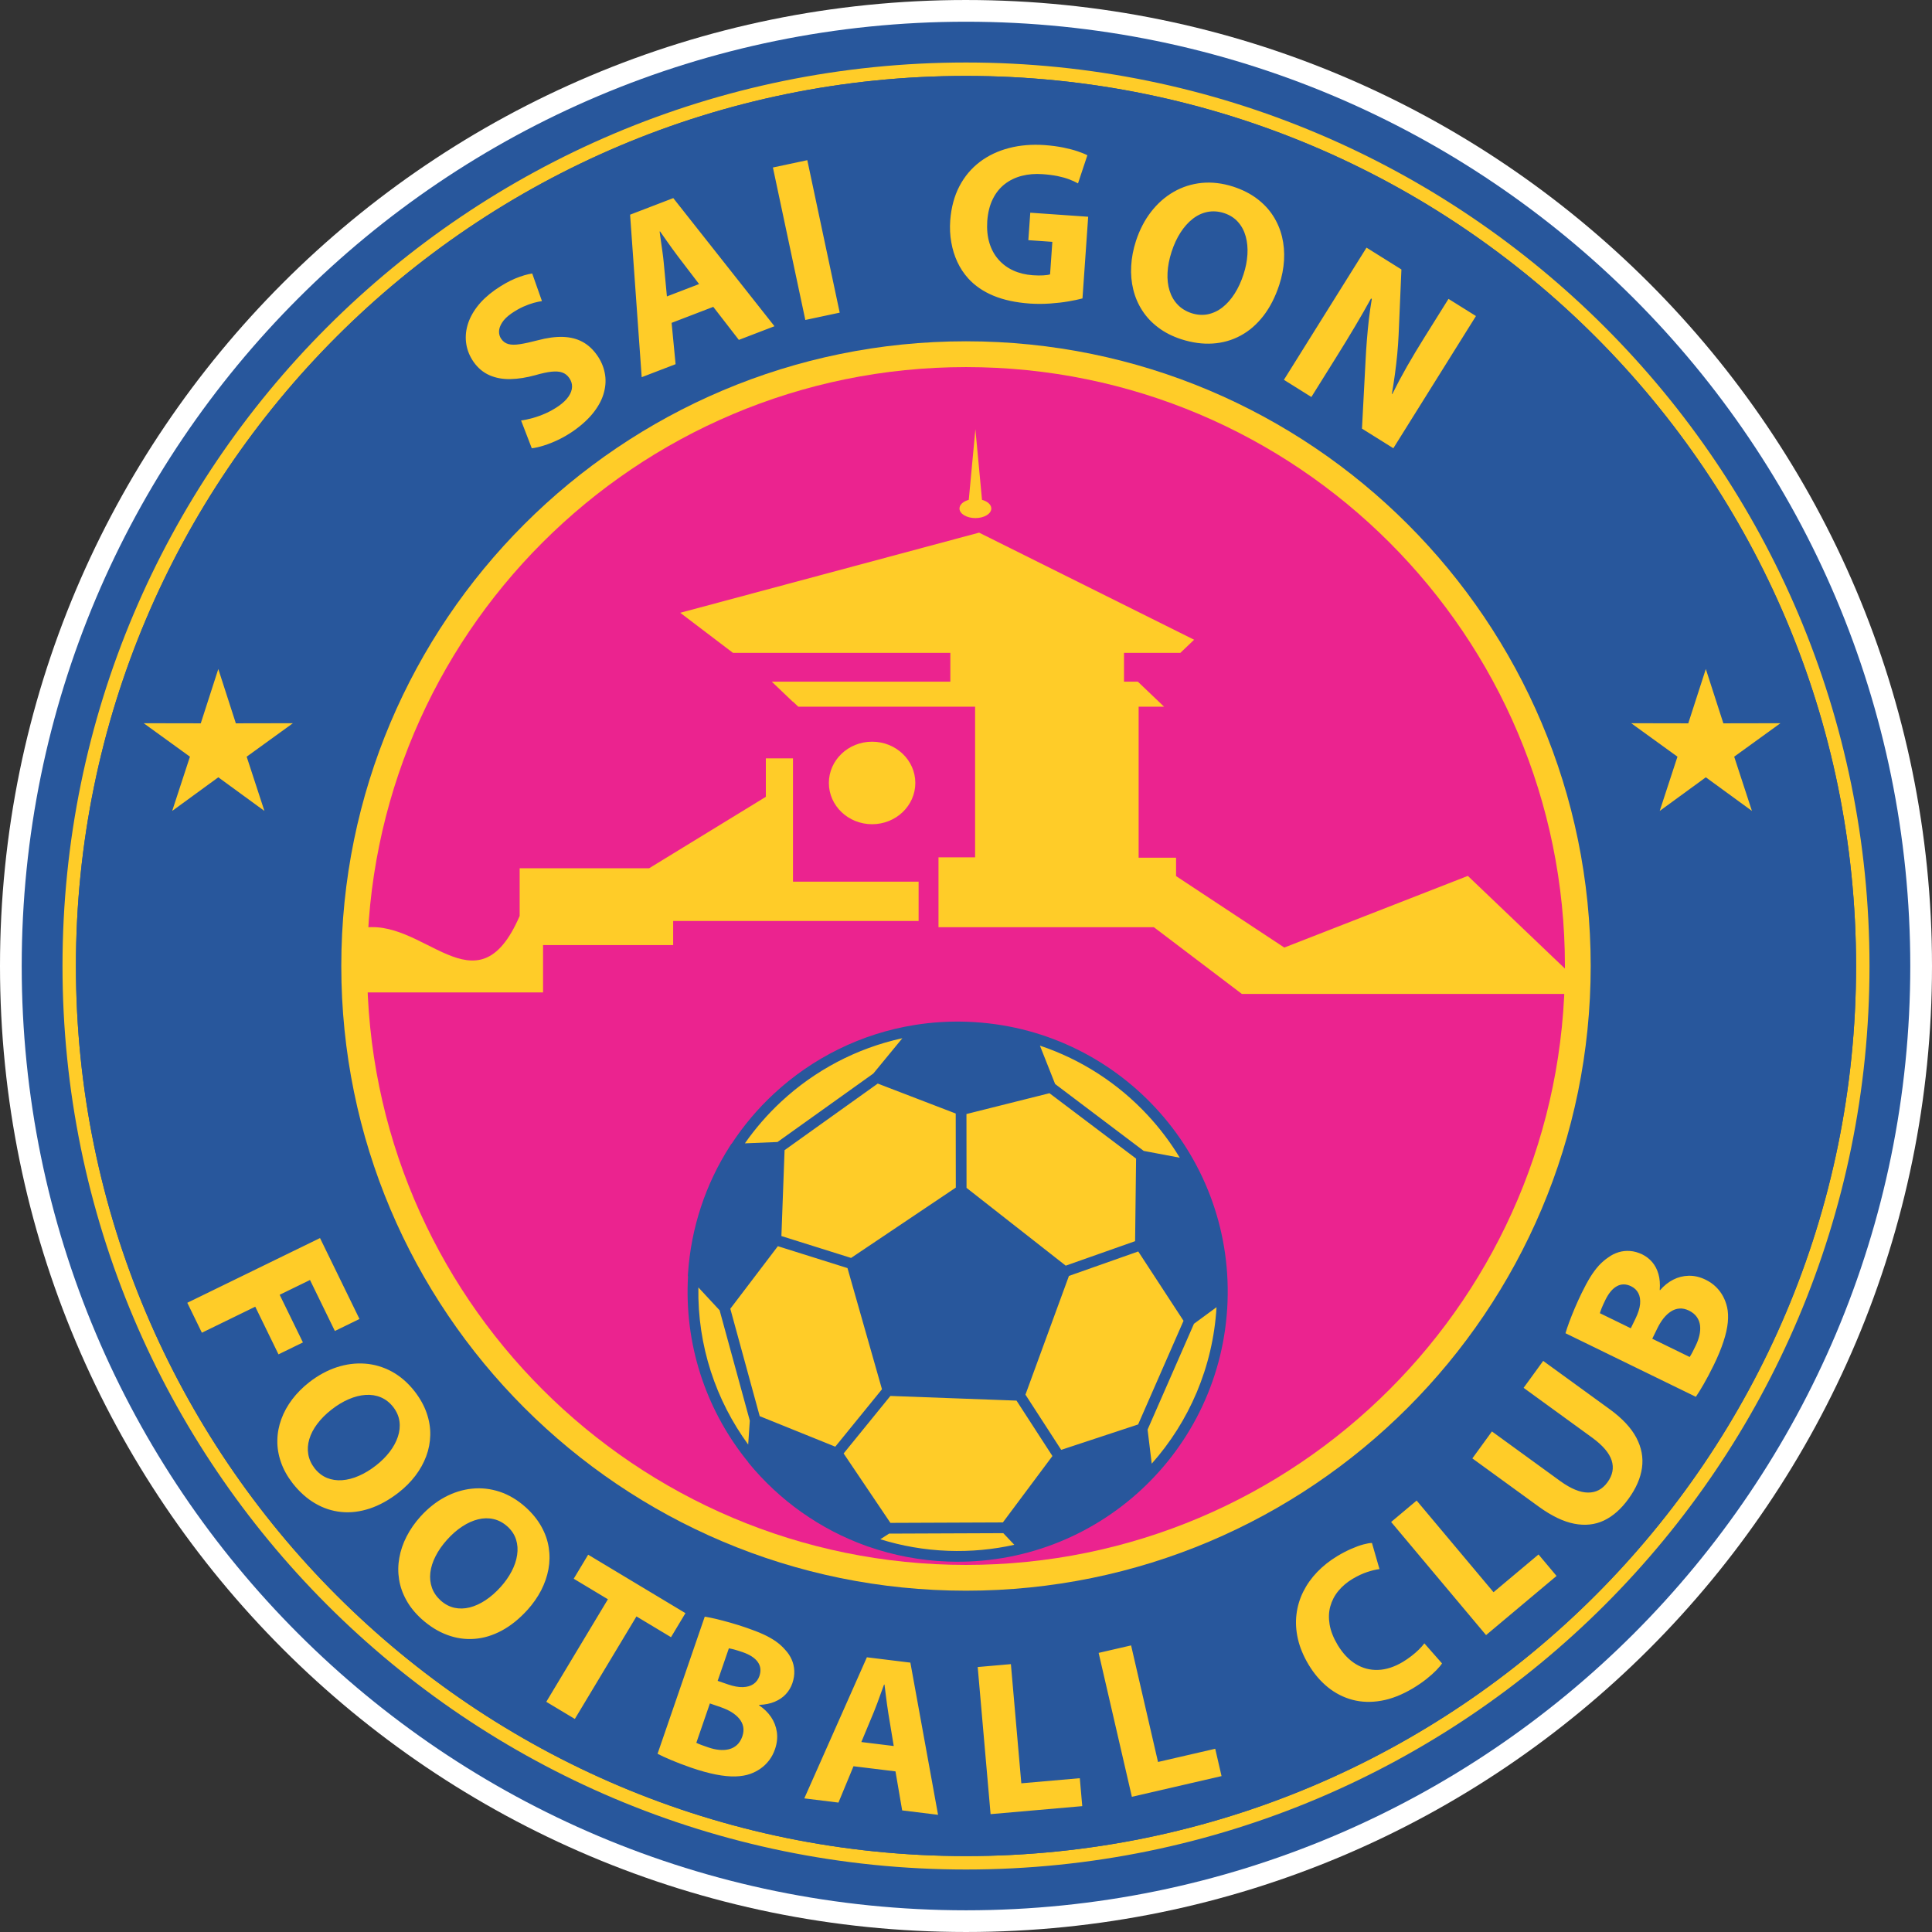<?xml version="1.0" encoding="UTF-8" standalone="no"?>
<svg
   xmlns:dc="http://purl.org/dc/elements/1.1/"
   xmlns:cc="http://creativecommons.org/ns#"
   xmlns:rdf="http://www.w3.org/1999/02/22-rdf-syntax-ns#"
   xmlns:svg="http://www.w3.org/2000/svg"
   xmlns="http://www.w3.org/2000/svg"
   xmlns:sodipodi="http://sodipodi.sourceforge.net/DTD/sodipodi-0.dtd"
   xmlns:inkscape="http://www.inkscape.org/namespaces/inkscape"
   width="209.764pt"
   height="209.763pt"
   viewBox="0 0 209.764 209.763"
   version="1.1"
   id="svg36"
   sodipodi:docname="Saigon FC logo.svg"
   inkscape:version="1.0.1 (3bc2e813f5, 2020-09-07)">
  <rect x="0" y="0" width="209.764" height="209.763" fill="#333333" stroke="none"/>
  <sodipodi:namedview
     pagecolor="#ffffff"
     bordercolor="#666666"
     borderopacity="1"
     objecttolerance="10"
     gridtolerance="10"
     guidetolerance="10"
     inkscape:pageopacity="0"
     inkscape:pageshadow="2"
     inkscape:window-width="1366"
     inkscape:window-height="705"
     id="namedview38"
     showgrid="false"
     fit-margin-top="0"
     fit-margin-left="0"
     fit-margin-right="0"
     fit-margin-bottom="0"
     inkscape:zoom="0.60060326"
     inkscape:cx="377.95333"
     inkscape:cy="377.94812"
     inkscape:window-x="-8"
     inkscape:window-y="-8"
     inkscape:window-maximized="1"
     inkscape:current-layer="svg36" />
  <defs
     id="defs5">
    <clipPath
       id="clip1">
      <path
         d="M 0,0 H 566.93 V 566.93 H 0 Z m 0,0"
         id="path2" />
    </clipPath>
  </defs>
  <g
     id="surface1"
     transform="matrix(0.37,0,0,0.37,0,-0.001)">
    <g
       clip-path="url(#clip1)"
       clip-rule="nonzero"
       id="g9">
      <path
         style="fill:#ffffff;fill-opacity:1;fill-rule:evenodd;stroke:none"
         d="m 283.465,0.004 c 156.551,0 283.465,126.91 283.465,283.465 0,156.551 -126.914,283.461 -283.465,283.461 C 126.91,566.93 0,440.02 0,283.469 0,126.914 126.91,0.004 283.465,0.004"
         id="path7" />
    </g>
    <path
       style="fill:#28579c;fill-opacity:1;fill-rule:evenodd;stroke:none"
       d="m 283.465,6.375 c 153.031,0 277.09,124.059 277.09,277.094 0,153.035 -124.059,277.094 -277.09,277.094 C 130.43,560.562 6.371,436.504 6.371,283.469 6.371,130.434 130.43,6.375 283.465,6.375"
       id="path11" />
    <path
       style="fill:#ffcc28;fill-opacity:1;fill-rule:evenodd;stroke:none"
       d="m 283.465,18.344 c 146.422,0 265.125,118.699 265.125,265.125 0,146.422 -118.703,265.125 -265.125,265.125 -146.426,0 -265.125,-118.703 -265.125,-265.125 0,-146.426 118.699,-265.125 265.125,-265.125 m 0,3.941 c 144.246,0 261.184,116.934 261.184,261.184 0,144.246 -116.938,261.184 -261.184,261.184 -144.246,0 -261.184,-116.938 -261.184,-261.184 0,-144.25 116.938,-261.184 261.184,-261.184"
       id="path13" />
    <path
       style="fill:#28579c;fill-opacity:1;fill-rule:evenodd;stroke:none"
       d="m 283.465,22.285 c 144.246,0 261.184,116.934 261.184,261.184 0,144.246 -116.938,261.184 -261.184,261.184 -144.246,0 -261.184,-116.938 -261.184,-261.184 0,-144.25 116.938,-261.184 261.184,-261.184"
       id="path15" />
    <path
       style="fill:#ffcc28;fill-opacity:1;fill-rule:evenodd;stroke:none"
       d="m 283.465,100.152 c 101.242,0 183.312,82.074 183.312,183.312 0,101.242 -82.07,183.316 -183.312,183.316 -101.242,0 -183.316,-82.074 -183.316,-183.316 0,-101.238 82.074,-183.312 183.316,-183.312"
       id="path17" />
    <path
       style="fill:#eb238f;fill-opacity:1;fill-rule:evenodd;stroke:none"
       d="m 283.465,107.723 c 97.062,0 175.75,78.684 175.75,175.742 0,97.062 -78.688,175.75 -175.75,175.75 -97.062,0 -175.746,-78.688 -175.746,-175.75 0,-97.059 78.684,-175.742 175.746,-175.742"
       id="path19" />
    <path
       style="fill:#ffcc28;fill-opacity:1;fill-rule:evenodd;stroke:none"
       d="m 287.309,156.301 -87.699,23.52 15.48,11.762 h 63.777 v 8.445 h -52.406 l 6.156,5.875 h 0.074 l 1.555,1.469 h 51.887 v 44.215 H 275.391 v 20.504 h 63.215 l 25.801,19.566 H 459.875 c -0.094,-2.41 -0.223,-4.809 -0.41,-7.191 l -28.738,-27.438 -53.855,21.027 -31.766,-20.973 v -5.387 h -10.984 v -44.324 h 7.461 l -7.699,-7.344 h -4.059 v -8.449 h 16.547 l 4.031,-3.848 z M 103.781,291.23 c 0.266,-6.344 0.852,-12.602 1.754,-18.758 18.637,-4.199 34.266,25.672 46.953,-3.684 v -14.004 h 38 l 34.242,-20.965 v -11.285 h 7.965 v 36.184 h 36.863 v 11.535 h -72.023 v 7.078 h -38.18 v 13.898 z m 152.129,-73.582 c 7,0 12.684,5.422 12.684,12.105 0,6.688 -5.684,12.109 -12.684,12.109 -7.004,0 -12.684,-5.422 -12.684,-12.109 0,-6.684 5.68,-12.105 12.684,-12.105 m 32.25,-70.973 -1.941,-20.723 -1.941,20.723 c -1.605,0.441 -2.727,1.414 -2.727,2.547 0,1.551 2.094,2.809 4.668,2.809 2.578,0 4.668,-1.258 4.668,-2.809 0,-1.133 -1.121,-2.105 -2.727,-2.547"
       id="path21" />
    <path
       style="fill:#ffcc28;fill-opacity:1;fill-rule:evenodd;stroke:none"
       d="m 283.883,301.406 c 42.867,1.586 76.336,37.621 74.754,80.488 -1.586,42.871 -37.621,76.34 -80.488,74.754 -42.867,-1.582 -76.336,-37.617 -74.754,-80.488 1.586,-42.867 37.621,-76.336 80.488,-74.754"
       id="path23" />
    <path
       style="fill:#28579c;fill-opacity:1;fill-rule:nonzero;stroke:none"
       d="m 312.727,371.398 20.359,-7.184 0.289,-24.227 -25.418,-19.191 -24.359,6.109 0.023,21.668 14.59,11.441 h 0.008 z m -28.844,-71.57 h 0.004 l 0.055,0.008 c 21.871,0.805 41.344,10.402 55.145,25.262 13.785,14.848 21.918,34.949 21.125,56.797 h 0.004 v 0.004 l -0.004,0.059 c -0.809,21.867 -10.402,41.34 -25.262,55.141 -14.852,13.789 -34.953,21.922 -56.801,21.125 v 0.008 h -0.004 l -0.055,-0.008 c -8.121,-0.301 -15.906,-1.809 -23.199,-4.352 l -0.019,0.008 -0.727,-0.262 c -6.777,-2.434 -13.121,-5.766 -18.887,-9.844 l -0.004,0.004 c -5.859,-4.145 -11.121,-9.059 -15.641,-14.582 l -0.035,-0.109 C 207.851,414.708 201.094,396.165 201.82,376.165 h -0.004 v -0.004 l 0.008,-0.055 c 0.019,-0.531 0.043,-1.055 0.074,-1.582 l -0.062,-0.07 0.043,-0.672 c 0.449,-6.781 1.742,-13.316 3.773,-19.5 2.09,-6.375 4.969,-12.387 8.516,-17.922 l 0.441,-0.691 h 0.059 c 3.535,-5.402 7.711,-10.34 12.414,-14.707 11.285,-10.48 25.609,-17.695 41.43,-20.203 l 0.008,-0.004 c 2.531,-0.398 5.09,-0.68 7.66,-0.832 1.496,-0.09 3.012,-0.141 4.539,-0.145 h 0.242 l 0.605,0.004 h 0.121 l 0.031,0.004 h 0.211 l 0.121,0.004 h 0.121 l 0.121,0.004 h 0.121 l 0.363,0.012 h 0.121 l 0.125,0.004 h 0.121 l 0.363,0.012 0.125,0.004 0.25,0.012 z m 50.125,67.406 -20.336,7.176 -6.395,17.453 -6.367,17.391 10.488,16.195 22.574,-7.453 13.324,-30.414 z m 16.348,21.219 -13.605,31.055 1.215,9.996 c 10.941,-12.332 17.965,-28.273 19.016,-45.918 z m -52.719,64.855 -3.23,-3.41 -33.504,0.133 -2.586,1.652 c 6.285,1.961 12.938,3.133 19.828,3.391 v -0.004 h 0.004 l 0.055,0.008 c 6.684,0.246 13.195,-0.379 19.434,-1.77 m -78.09,-29.414 0.477,-7.008 -8.859,-32.387 -6.234,-6.715 c -0.289,17.176 5.164,33.176 14.617,46.109 m -0.965,-88.387 9.566,-0.391 28.113,-20.086 8.527,-10.367 c -13.516,2.938 -25.734,9.484 -35.559,18.605 -3.961,3.684 -7.535,7.785 -10.648,12.238 m 86.574,-28.668 4.457,11.254 26,19.633 10.578,2 c -2.707,-4.477 -5.867,-8.664 -9.414,-12.48 -8.555,-9.215 -19.379,-16.316 -31.621,-20.406 m -43.875,140.039 33.004,-0.133 14.539,-19.484 L 298.289,411 l -18.492,-0.684 -18.523,-0.684 -13.719,16.875 z m -46.977,-62.836 8.625,31.523 22.176,8.957 13.703,-16.852 -5.062,-17.785 -5.059,-17.773 -20.43,-6.422 z m 14.992,-21.332 20.445,6.422 15.395,-10.336 15.34,-10.305 -0.027,-21.734 -22.879,-8.789 -27.344,19.539"
       id="path25" />
    <path
       style="fill:#ffcc28;fill-opacity:1;fill-rule:evenodd;stroke:none"
       d="m 64.059,196.316 5.148,15.941 16.746,-0.031 -13.57,9.82 5.207,15.918 -13.531,-9.871 -13.531,9.871 5.207,-15.918 -13.57,-9.82 16.75,0.031"
       id="path27" />
    <path
       style="fill:#ffcc28;fill-opacity:1;fill-rule:evenodd;stroke:none"
       d="m 500.559,196.316 5.145,15.941 16.75,-0.031 -13.57,9.82 5.207,15.918 -13.531,-9.871 -13.531,9.871 5.207,-15.918 -13.574,-9.82 16.75,0.031"
       id="path29" />
    <path
       style="fill:#ffcc28;fill-opacity:1;fill-rule:nonzero;stroke:none"
       d="m 156.047,131.543 c 0.992,-0.102 2.168,-0.371 3.527,-0.801 1.355,-0.426 2.789,-0.984 4.297,-1.711 1.508,-0.723 2.984,-1.594 4.426,-2.59 2.562,-1.805 4.574,-3.684 6.039,-5.617 1.477,-1.934 2.449,-3.875 2.93,-5.812 0.496,-1.934 0.562,-3.816 0.18,-5.637 -0.363,-1.824 -1.105,-3.516 -2.215,-5.102 -1.227,-1.75 -2.672,-3.086 -4.328,-3.969 -1.66,-0.895 -3.586,-1.371 -5.758,-1.438 -2.172,-0.066 -4.641,0.27 -7.41,1.008 -2.047,0.531 -3.754,0.914 -5.137,1.121 -1.383,0.223 -2.508,0.211 -3.383,-0.016 -0.879,-0.23 -1.594,-0.738 -2.129,-1.523 -0.449,-0.641 -0.668,-1.367 -0.652,-2.191 0.016,-0.828 0.32,-1.691 0.895,-2.586 0.566,-0.91 1.461,-1.785 2.676,-2.648 1.211,-0.836 2.383,-1.508 3.516,-2.02 1.125,-0.5 2.16,-0.879 3.109,-1.141 0.941,-0.25 1.746,-0.422 2.402,-0.512 l -2.859,-8.105 c -1.477,0.234 -3.133,0.715 -4.953,1.465 -1.809,0.746 -3.793,1.855 -5.93,3.34 -2.199,1.555 -3.973,3.223 -5.324,5 -1.348,1.785 -2.289,3.617 -2.805,5.48 -0.523,1.875 -0.621,3.727 -0.32,5.531 0.301,1.816 1.016,3.527 2.137,5.145 1.273,1.801 2.832,3.098 4.664,3.902 1.828,0.801 3.875,1.18 6.148,1.129 2.273,-0.043 4.707,-0.438 7.312,-1.152 1.848,-0.535 3.418,-0.875 4.699,-1.016 1.289,-0.137 2.344,-0.066 3.176,0.234 0.84,0.297 1.535,0.832 2.062,1.609 0.578,0.824 0.855,1.691 0.824,2.613 -0.031,0.918 -0.367,1.859 -1.016,2.809 -0.645,0.949 -1.617,1.891 -2.914,2.801 -1.219,0.84 -2.473,1.551 -3.789,2.141 -1.305,0.582 -2.586,1.039 -3.832,1.387 -1.25,0.348 -2.379,0.59 -3.406,0.715 z m 53.258,-41.496 7.504,9.695 10.453,-4.012 L 197.566,58.133 184.895,63 l 3.406,47.688 9.945,-3.82 -1.168,-12.125 z m -13.605,-3.062 -0.945,-10.035 c -0.086,-0.922 -0.203,-1.895 -0.348,-2.93 -0.145,-1.035 -0.285,-2.07 -0.438,-3.102 -0.16,-1.043 -0.293,-2.02 -0.41,-2.957 l 0.129,-0.051 c 0.535,0.777 1.102,1.59 1.707,2.434 0.598,0.859 1.203,1.719 1.82,2.562 0.605,0.855 1.207,1.656 1.785,2.414 l 6.141,8.039 z m 31.105,-37.832 9.512,44.742 10.09,-2.148 -9.508,-44.742 z m 92.512,14.453 -16.992,-1.188 -0.566,8.059 7.043,0.492 -0.668,9.543 c -0.43,0.152 -1.094,0.242 -1.969,0.297 -0.891,0.051 -1.922,0.047 -3.086,-0.035 -2.117,-0.148 -4.039,-0.625 -5.75,-1.398 -1.711,-0.789 -3.168,-1.867 -4.355,-3.234 -1.199,-1.363 -2.078,-2.988 -2.652,-4.891 -0.566,-1.887 -0.773,-4.008 -0.621,-6.379 0.191,-2.492 0.723,-4.645 1.621,-6.453 0.891,-1.809 2.066,-3.27 3.52,-4.402 1.461,-1.133 3.129,-1.934 5.012,-2.418 1.867,-0.48 3.898,-0.645 6.055,-0.492 1.656,0.113 3.129,0.309 4.391,0.555 1.266,0.262 2.387,0.574 3.359,0.938 0.984,0.363 1.871,0.766 2.672,1.219 l 2.75,-8.254 c -0.719,-0.379 -1.688,-0.762 -2.895,-1.176 -1.207,-0.402 -2.613,-0.773 -4.23,-1.102 -1.625,-0.32 -3.41,-0.559 -5.387,-0.707 -3.754,-0.262 -7.254,0.027 -10.477,0.867 -3.234,0.84 -6.098,2.191 -8.578,4.07 -2.477,1.879 -4.465,4.246 -5.973,7.113 -1.504,2.875 -2.406,6.215 -2.703,10.023 -0.16,2.238 -0.062,4.387 0.309,6.441 0.352,2.055 0.945,3.98 1.781,5.773 0.828,1.777 1.895,3.395 3.18,4.824 1.945,2.145 4.414,3.844 7.41,5.086 2.984,1.242 6.559,2.012 10.711,2.305 2.035,0.129 4.02,0.121 5.953,-0.016 1.941,-0.137 3.723,-0.34 5.352,-0.625 1.645,-0.281 3.008,-0.57 4.109,-0.871 z m 42.602,-8.824 c -3.207,-1.031 -6.293,-1.391 -9.262,-1.109 -2.965,0.301 -5.711,1.172 -8.223,2.613 -2.527,1.449 -4.742,3.395 -6.637,5.832 -1.895,2.441 -3.375,5.289 -4.453,8.57 -0.809,2.496 -1.277,4.957 -1.406,7.379 -0.137,2.418 0.074,4.746 0.625,6.957 0.543,2.211 1.422,4.258 2.656,6.145 1.219,1.883 2.773,3.531 4.68,4.957 1.887,1.434 4.125,2.566 6.691,3.41 3.211,1.031 6.289,1.461 9.246,1.27 2.949,-0.184 5.688,-0.961 8.215,-2.328 2.52,-1.355 4.738,-3.285 6.684,-5.785 1.926,-2.496 3.488,-5.535 4.664,-9.129 0.789,-2.418 1.246,-4.824 1.391,-7.203 0.133,-2.387 -0.059,-4.684 -0.59,-6.887 -0.535,-2.207 -1.414,-4.266 -2.637,-6.164 -1.219,-1.895 -2.801,-3.574 -4.734,-5.023 -1.934,-1.461 -4.234,-2.625 -6.91,-3.504 m -2.73,7.746 c 1.695,0.562 3.066,1.438 4.117,2.633 1.051,1.188 1.797,2.598 2.242,4.227 0.453,1.633 0.617,3.398 0.5,5.301 -0.117,1.898 -0.5,3.844 -1.145,5.824 -0.688,2.121 -1.562,4.012 -2.605,5.645 -1.051,1.648 -2.23,2.988 -3.559,4.031 -1.324,1.035 -2.758,1.707 -4.289,2.031 -1.535,0.309 -3.133,0.207 -4.805,-0.324 -1.645,-0.543 -3.012,-1.383 -4.082,-2.516 -1.074,-1.121 -1.859,-2.48 -2.359,-4.086 -0.5,-1.586 -0.695,-3.352 -0.594,-5.281 0.094,-1.941 0.492,-3.992 1.188,-6.145 0.695,-2.129 1.566,-4.008 2.621,-5.641 1.055,-1.645 2.254,-2.977 3.59,-4.02 1.34,-1.043 2.777,-1.711 4.332,-2.02 1.547,-0.305 3.168,-0.195 4.848,0.34 m 25.625,53.969 7.297,-11.684 c 1.973,-3.152 3.801,-6.145 5.48,-8.977 1.684,-2.828 3.258,-5.582 4.727,-8.25 l 0.23,0.145 c -0.328,1.914 -0.613,3.883 -0.855,5.934 -0.23,2.039 -0.426,4.078 -0.59,6.109 -0.16,2.035 -0.285,3.984 -0.379,5.859 l -1.062,20.145 9.207,5.754 24.242,-38.793 -8.059,-5.035 L 418,98.984 c -1.828,2.926 -3.531,5.758 -5.094,8.488 -1.566,2.746 -3.012,5.465 -4.355,8.176 l -0.113,-0.074 c 0.32,-1.84 0.613,-3.734 0.879,-5.68 0.262,-1.957 0.496,-3.906 0.688,-5.863 0.184,-1.953 0.316,-3.855 0.406,-5.707 l 0.824,-19.25 -10.242,-6.402 -24.238,38.789"
       id="path31" />
    <path
       style="fill:#ffcc28;fill-opacity:1;fill-rule:nonzero;stroke:none"
       d="m 54.961,382.293 4.281,8.785 15.66,-7.637 6.82,13.984 7.168,-3.496 -6.824,-13.984 8.902,-4.34 7.297,14.965 7.223,-3.523 -11.582,-23.746 z m 66.672,25.945 c -1.977,-2.512 -4.207,-4.426 -6.688,-5.777 -2.488,-1.336 -5.102,-2.109 -7.84,-2.309 -2.758,-0.199 -5.523,0.156 -8.309,1.066 -2.777,0.918 -5.449,2.371 -8.031,4.371 -1.961,1.531 -3.633,3.223 -5.02,5.047 -1.383,1.832 -2.453,3.77 -3.191,5.801 -0.746,2.023 -1.141,4.094 -1.168,6.23 -0.043,2.125 0.309,4.246 1.047,6.371 0.723,2.129 1.883,4.203 3.449,6.23 1.973,2.508 4.168,4.48 6.59,5.891 2.414,1.418 4.973,2.258 7.68,2.523 2.703,0.273 5.469,-0.07 8.316,-1 2.844,-0.941 5.676,-2.5 8.504,-4.699 1.898,-1.48 3.535,-3.129 4.906,-4.922 1.367,-1.801 2.434,-3.711 3.188,-5.727 0.75,-2.012 1.148,-4.098 1.191,-6.234 0.047,-2.129 -0.305,-4.289 -1.055,-6.449 -0.75,-2.176 -1.938,-4.309 -3.57,-6.414 m -6.25,4.637 c 1.031,1.34 1.645,2.75 1.836,4.246 0.199,1.488 0.039,2.988 -0.477,4.508 -0.508,1.523 -1.316,3 -2.414,4.43 -1.102,1.43 -2.43,2.754 -3.984,3.965 -1.664,1.301 -3.352,2.324 -5.039,3.055 -1.695,0.742 -3.332,1.164 -4.93,1.281 -1.586,0.109 -3.07,-0.117 -4.441,-0.676 -1.375,-0.574 -2.574,-1.5 -3.605,-2.801 -0.996,-1.297 -1.629,-2.684 -1.871,-4.137 -0.25,-1.449 -0.145,-2.938 0.312,-4.457 0.449,-1.512 1.23,-3.004 2.332,-4.465 1.105,-1.473 2.496,-2.875 4.188,-4.191 1.672,-1.312 3.355,-2.324 5.047,-3.047 1.695,-0.73 3.344,-1.148 4.945,-1.258 1.602,-0.105 3.094,0.133 4.473,0.711 1.379,0.582 2.59,1.523 3.629,2.836 m 38.848,29.398 c -2.379,-2.129 -4.91,-3.629 -7.59,-4.527 -2.68,-0.887 -5.391,-1.191 -8.121,-0.91 -2.746,0.281 -5.414,1.109 -7.996,2.492 -2.574,1.387 -4.957,3.277 -7.152,5.699 -1.66,1.848 -3.016,3.797 -4.062,5.844 -1.047,2.043 -1.766,4.137 -2.137,6.266 -0.383,2.121 -0.41,4.23 -0.07,6.34 0.328,2.098 1.043,4.125 2.141,6.094 1.082,1.969 2.582,3.809 4.477,5.531 2.379,2.129 4.883,3.691 7.512,4.656 2.625,0.98 5.293,1.363 8.004,1.152 2.707,-0.199 5.375,-1.016 8.016,-2.43 2.633,-1.418 5.152,-3.449 7.555,-6.098 1.613,-1.793 2.941,-3.703 3.984,-5.703 1.031,-2.016 1.746,-4.074 2.141,-6.195 0.387,-2.113 0.422,-4.227 0.09,-6.344 -0.32,-2.109 -1.043,-4.172 -2.16,-6.168 -1.113,-2.012 -2.656,-3.91 -4.629,-5.699 m -5.348,5.652 c 1.25,1.141 2.098,2.422 2.547,3.863 0.453,1.434 0.551,2.938 0.309,4.523 -0.23,1.59 -0.77,3.18 -1.605,4.777 -0.836,1.602 -1.914,3.137 -3.234,4.602 -1.414,1.57 -2.898,2.867 -4.434,3.883 -1.539,1.02 -3.078,1.723 -4.629,2.117 -1.543,0.383 -3.043,0.418 -4.492,0.109 -1.453,-0.328 -2.797,-1.035 -4.039,-2.137 -1.207,-1.105 -2.074,-2.359 -2.562,-3.75 -0.496,-1.387 -0.648,-2.863 -0.469,-4.441 0.188,-1.57 0.691,-3.172 1.527,-4.801 0.828,-1.648 1.961,-3.27 3.391,-4.859 1.422,-1.578 2.902,-2.871 4.441,-3.875 1.551,-1.016 3.098,-1.715 4.656,-2.098 1.559,-0.383 3.066,-0.41 4.523,-0.074 1.461,0.328 2.82,1.047 4.07,2.16 m 11.414,51.461 8.379,5.031 18.082,-30.086 10.137,6.094 4.238,-7.055 -28.547,-17.152 -4.238,7.051 10.031,6.027 z m 32.652,15.25 c 0.977,0.52 2.297,1.125 3.941,1.82 1.637,0.699 3.602,1.445 5.879,2.242 2.707,0.934 5.137,1.598 7.285,2.02 2.141,0.422 4.051,0.605 5.719,0.566 1.664,-0.055 3.125,-0.297 4.379,-0.746 1.102,-0.395 2.109,-0.918 3.051,-1.582 0.941,-0.66 1.766,-1.465 2.484,-2.406 0.723,-0.941 1.305,-2.043 1.738,-3.301 0.594,-1.758 0.762,-3.43 0.527,-5.02 -0.234,-1.598 -0.805,-3.062 -1.707,-4.398 -0.91,-1.332 -2.082,-2.473 -3.512,-3.418 l 0.039,-0.121 c 1.746,-0.066 3.273,-0.379 4.57,-0.934 1.312,-0.551 2.395,-1.293 3.262,-2.23 0.859,-0.938 1.496,-2 1.91,-3.203 0.422,-1.262 0.613,-2.48 0.555,-3.652 -0.051,-1.172 -0.305,-2.273 -0.766,-3.301 -0.461,-1.035 -1.082,-1.973 -1.867,-2.809 -0.801,-0.934 -1.727,-1.766 -2.766,-2.504 -1.051,-0.734 -2.273,-1.43 -3.672,-2.07 -1.41,-0.645 -3.051,-1.277 -4.926,-1.922 -1.578,-0.547 -3.137,-1.035 -4.684,-1.477 -1.547,-0.445 -2.984,-0.812 -4.301,-1.133 -1.312,-0.301 -2.406,-0.52 -3.285,-0.664 z m 20.922,-30.941 c 0.375,0.062 0.883,0.168 1.527,0.332 0.652,0.184 1.484,0.434 2.508,0.785 2.105,0.727 3.586,1.688 4.438,2.875 0.859,1.191 1.02,2.574 0.496,4.125 -0.355,1.027 -0.941,1.809 -1.754,2.367 -0.832,0.562 -1.859,0.855 -3.121,0.898 -1.25,0.035 -2.695,-0.238 -4.34,-0.793 l -3.039,-1.051 z m -5.566,16.168 3.16,1.09 c 1.164,0.402 2.215,0.875 3.145,1.434 0.926,0.566 1.691,1.207 2.293,1.926 0.605,0.719 0.996,1.52 1.176,2.383 0.172,0.875 0.086,1.824 -0.254,2.84 -0.379,1.07 -0.91,1.922 -1.598,2.535 -0.672,0.605 -1.461,1.023 -2.367,1.242 -0.891,0.219 -1.848,0.273 -2.867,0.168 -1.031,-0.098 -2.066,-0.348 -3.121,-0.707 -0.781,-0.273 -1.469,-0.508 -2.043,-0.719 -0.57,-0.215 -1.078,-0.426 -1.504,-0.637 z m 54.461,19.938 1.961,11.449 10.531,1.293 -8.121,-44.656 -12.762,-1.566 -18.363,41.402 10.02,1.234 4.418,-10.664 z m -10.02,-8.613 3.672,-8.812 c 0.336,-0.809 0.672,-1.68 1.012,-2.605 0.34,-0.93 0.684,-1.863 1.012,-2.789 0.332,-0.941 0.656,-1.824 0.973,-2.66 l 0.129,0.019 c 0.105,0.887 0.219,1.82 0.348,2.793 0.117,0.988 0.246,1.973 0.383,2.953 0.125,0.988 0.273,1.922 0.418,2.816 l 1.562,9.453 z m 37.926,21.16 26.902,-2.348 -0.719,-8.199 -17.164,1.5 -3.059,-34.973 -9.738,0.855 z m 41.461,-5.09 26.312,-6.074 -1.852,-8.02 -16.789,3.875 -7.898,-34.203 -9.523,2.195 z m 85.828,-45.027 c -0.434,0.586 -0.98,1.203 -1.633,1.844 -0.652,0.641 -1.383,1.273 -2.188,1.891 -0.805,0.621 -1.633,1.191 -2.508,1.719 -2.492,1.484 -4.914,2.262 -7.266,2.34 -2.363,0.082 -4.551,-0.5 -6.578,-1.746 -2.023,-1.246 -3.785,-3.117 -5.285,-5.598 -1.234,-2.074 -2.016,-4.059 -2.344,-5.957 -0.316,-1.902 -0.262,-3.684 0.199,-5.344 0.465,-1.668 1.246,-3.176 2.375,-4.543 1.121,-1.359 2.512,-2.535 4.176,-3.535 1.523,-0.898 2.957,-1.57 4.297,-2.004 1.344,-0.445 2.535,-0.738 3.586,-0.855 l -2.211,-7.672 c -0.676,0.019 -1.523,0.164 -2.547,0.441 -1.02,0.273 -2.18,0.695 -3.469,1.258 -1.293,0.555 -2.672,1.27 -4.125,2.141 -2.258,1.363 -4.23,2.922 -5.934,4.695 -1.691,1.762 -3.055,3.695 -4.098,5.785 -1.039,2.098 -1.699,4.309 -1.977,6.637 -0.289,2.324 -0.141,4.738 0.422,7.211 0.57,2.484 1.613,4.996 3.129,7.535 1.598,2.664 3.484,4.867 5.66,6.637 2.184,1.762 4.59,2.992 7.23,3.691 2.637,0.703 5.449,0.789 8.438,0.266 2.992,-0.516 6.094,-1.746 9.316,-3.656 1.492,-0.906 2.809,-1.812 3.961,-2.727 1.141,-0.91 2.102,-1.766 2.867,-2.551 0.77,-0.801 1.336,-1.465 1.688,-2.016 z m 18.105,-2.422 20.684,-17.359 -5.289,-6.301 -13.203,11.074 -22.562,-26.891 -7.484,6.281 z m -4.023,-51.852 19.559,14.211 c 3.707,2.68 7.152,4.336 10.32,4.953 3.176,0.621 6.086,0.316 8.734,-0.938 2.648,-1.258 5.043,-3.371 7.184,-6.332 2.227,-3.059 3.555,-6.094 3.98,-9.121 0.418,-3.02 -0.133,-5.965 -1.656,-8.848 -1.52,-2.863 -4.074,-5.617 -7.672,-8.25 l -19.664,-14.281 -5.742,7.902 20.129,14.625 c 3.105,2.27 5.008,4.5 5.711,6.691 0.695,2.191 0.285,4.328 -1.242,6.41 -1.469,2.02 -3.355,3.02 -5.695,3.004 -2.32,-0.008 -5.016,-1.117 -8.07,-3.309 l -20.129,-14.625 z m 65.586,-18.07 c 0.629,-0.91 1.391,-2.148 2.281,-3.691 0.898,-1.539 1.875,-3.398 2.941,-5.562 1.258,-2.57 2.215,-4.902 2.891,-6.984 0.688,-2.078 1.098,-3.949 1.262,-5.605 0.152,-1.656 0.09,-3.141 -0.207,-4.445 -0.254,-1.137 -0.656,-2.199 -1.195,-3.215 -0.543,-1.016 -1.242,-1.93 -2.086,-2.762 -0.848,-0.828 -1.875,-1.543 -3.066,-2.121 -1.672,-0.809 -3.312,-1.176 -4.918,-1.141 -1.617,0.039 -3.141,0.422 -4.57,1.16 -1.438,0.742 -2.711,1.766 -3.824,3.07 l -0.113,-0.059 c 0.145,-1.738 0.019,-3.293 -0.367,-4.648 -0.395,-1.371 -0.992,-2.535 -1.82,-3.508 -0.828,-0.969 -1.805,-1.727 -2.945,-2.285 -1.203,-0.574 -2.383,-0.91 -3.559,-0.996 -1.168,-0.09 -2.293,0.027 -3.371,0.355 -1.082,0.336 -2.086,0.832 -3.012,1.512 -1.023,0.684 -1.961,1.504 -2.824,2.438 -0.855,0.957 -1.695,2.082 -2.504,3.395 -0.809,1.324 -1.641,2.875 -2.508,4.652 -0.73,1.504 -1.41,2.988 -2.035,4.469 -0.625,1.484 -1.172,2.863 -1.645,4.137 -0.465,1.266 -0.812,2.32 -1.062,3.176 z m -28.164,-24.539 c 0.105,-0.367 0.27,-0.855 0.516,-1.477 0.258,-0.625 0.609,-1.418 1.086,-2.391 0.977,-2 2.113,-3.359 3.395,-4.055 1.285,-0.707 2.676,-0.695 4.152,0.012 0.973,0.473 1.68,1.152 2.137,2.031 0.461,0.887 0.621,1.949 0.512,3.207 -0.121,1.238 -0.566,2.641 -1.316,4.207 l -1.41,2.891 z m 15.371,7.496 1.465,-3 c 0.543,-1.113 1.137,-2.094 1.805,-2.949 0.68,-0.852 1.406,-1.531 2.191,-2.043 0.789,-0.512 1.629,-0.805 2.512,-0.871 0.891,-0.07 1.816,0.133 2.785,0.594 1.016,0.504 1.793,1.137 2.32,1.895 0.52,0.738 0.836,1.578 0.949,2.5 0.102,0.91 0.039,1.867 -0.188,2.867 -0.23,1.008 -0.594,2.012 -1.082,3.012 -0.363,0.742 -0.68,1.398 -0.961,1.941 -0.285,0.539 -0.555,1.016 -0.82,1.41"
       id="path33" />
  </g>
</svg>

